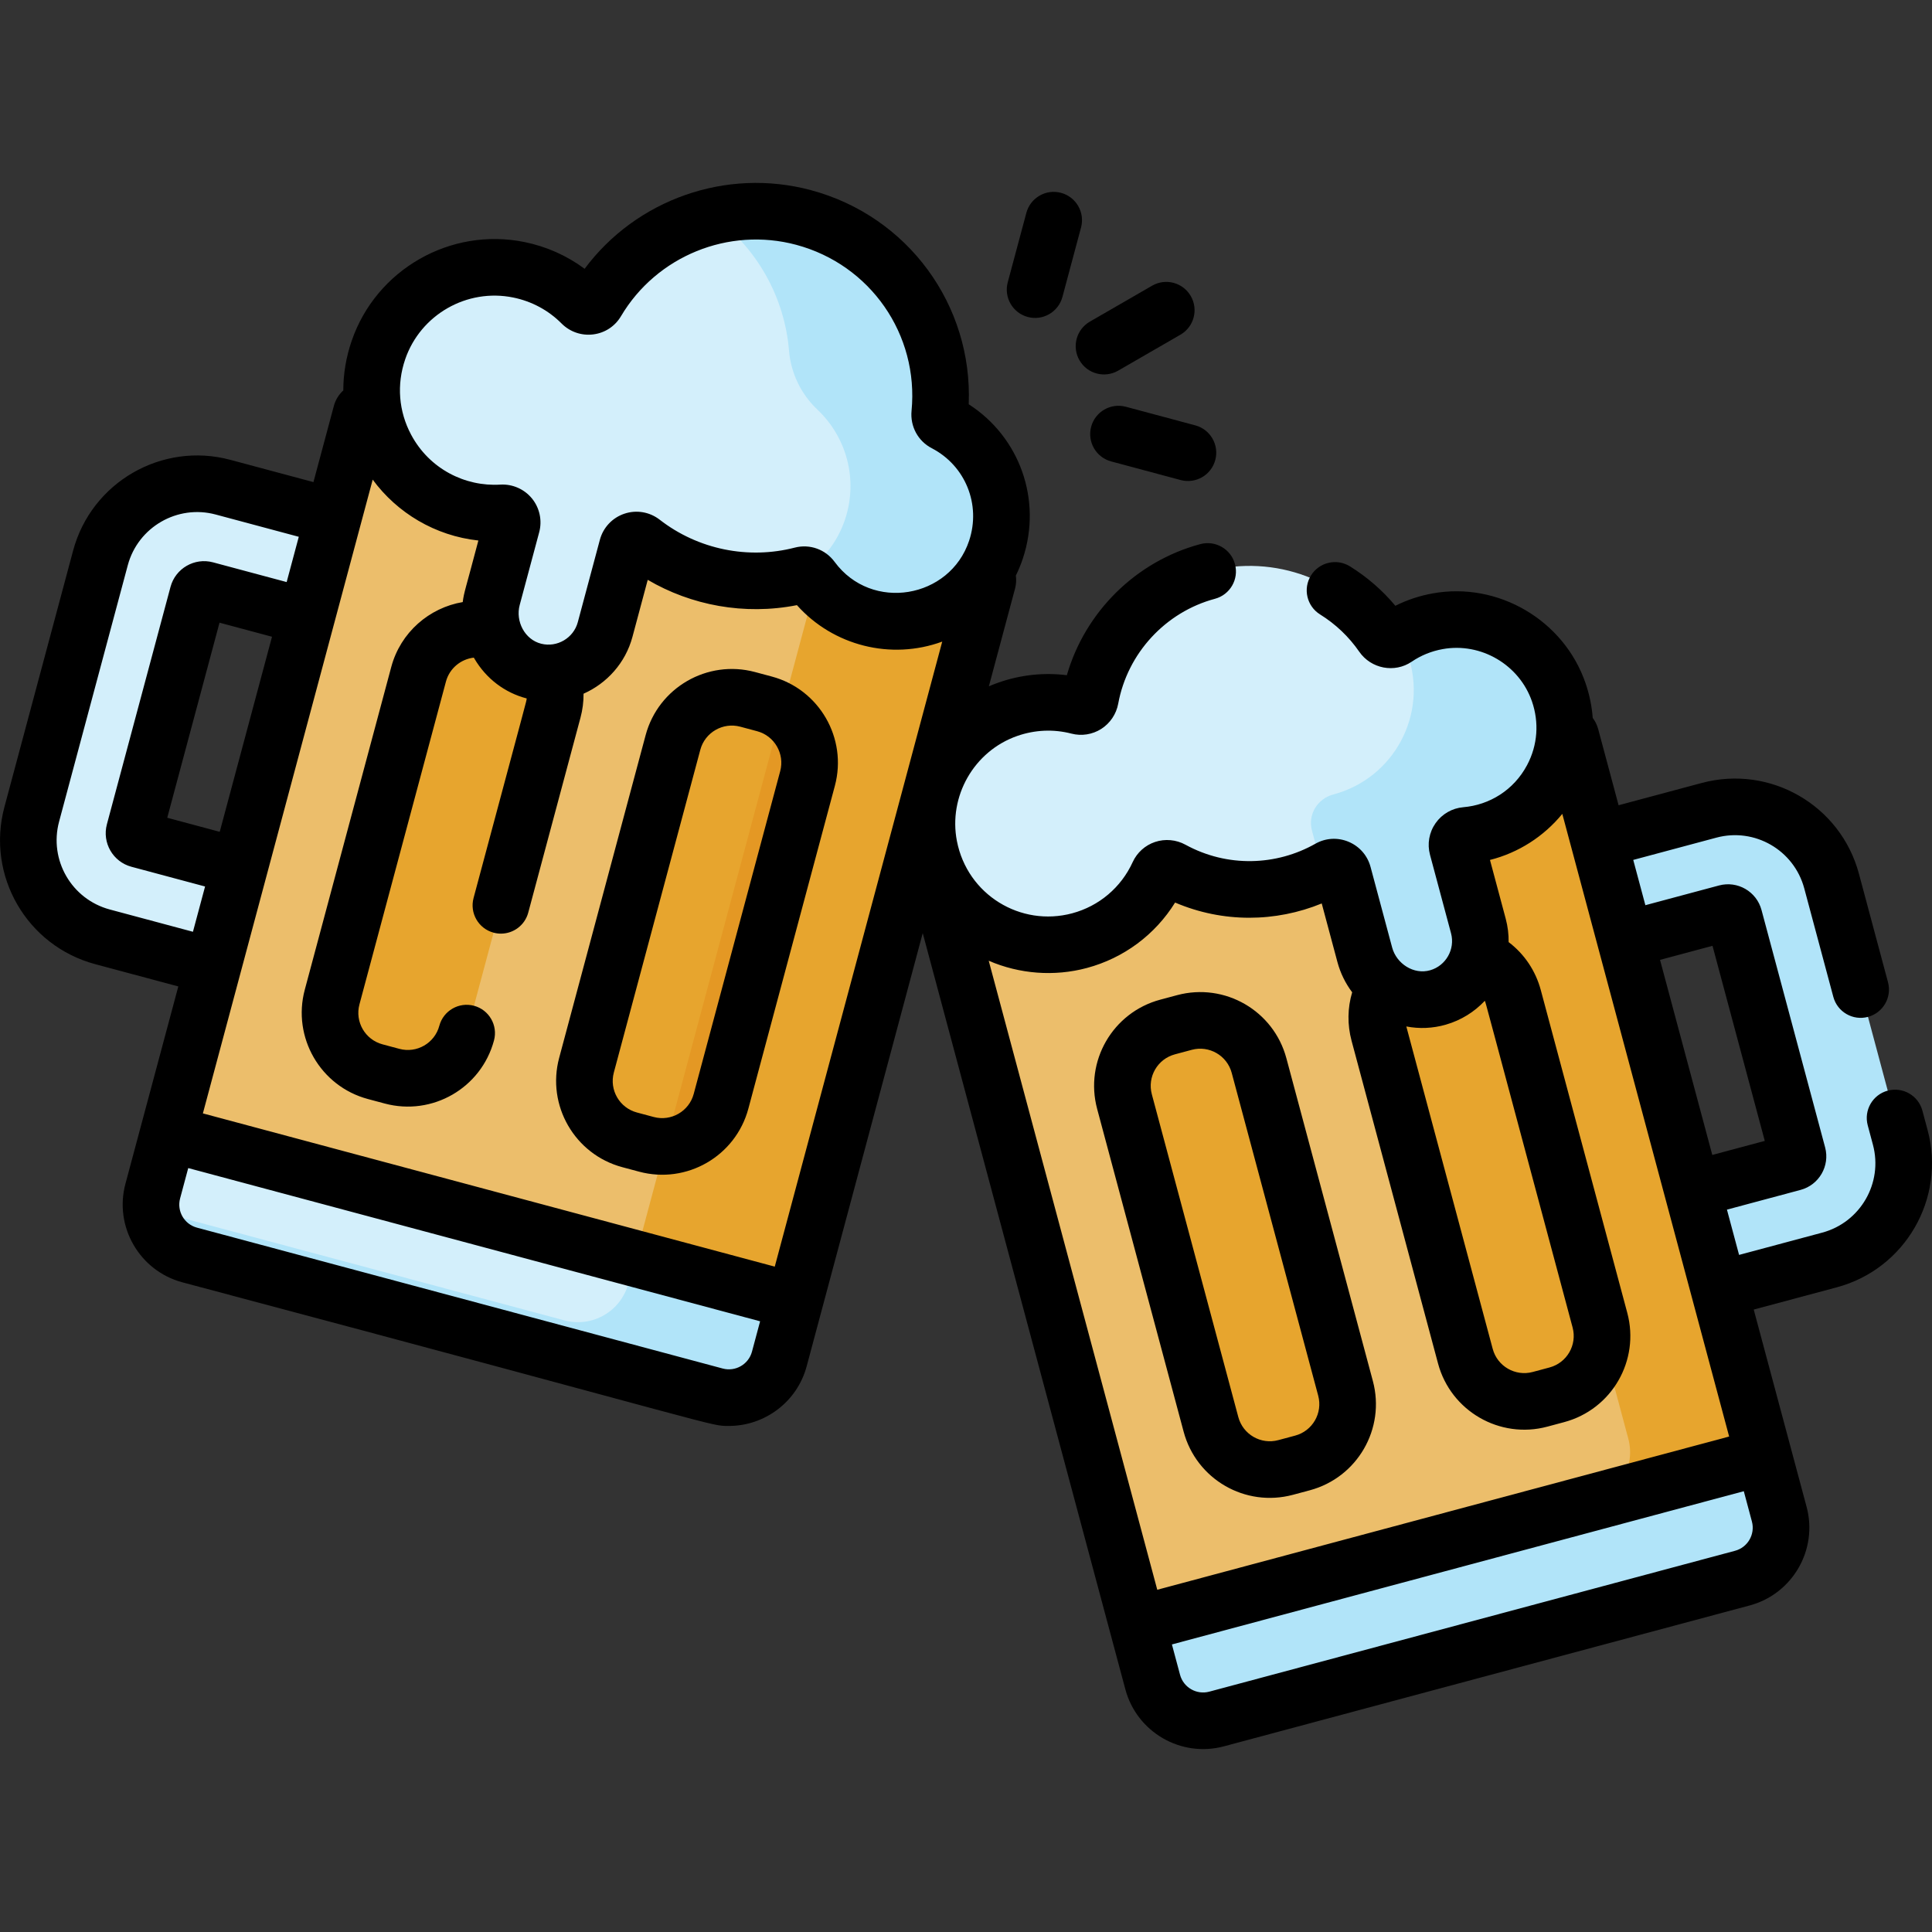 <svg id="Capa_1" enable-background="new 0 0 512.001 512.001" height="512" viewBox="0 0 512.001 512.001" width="512" xmlns="http://www.w3.org/2000/svg"><rect x="0" y="0" width="512.001" height="512.001" fill="#333333" stroke="none"/><path d="m455.571 341.749 29.274-7.844c14.145-3.79 22.539-18.33 18.749-32.475l-18.205-67.94c-3.79-14.145-18.33-22.539-32.475-18.749 0 0-29.274 7.844-29.274 7.844l7.097 26.488 26.762-7.171c.903-.242 1.832.294 2.074 1.197l16.858 62.916c.242.903-.294 1.832-1.197 2.074l-26.762 7.171c.001.001 7.099 26.489 7.099 26.489z" fill="#b1e4f9"/><path d="m414.923 194.373-.299.08c-.673 12.019-8.934 22.779-21.195 26.065-1.671.448-3.346.738-5.011.879-1.566.133-2.619 1.664-2.213 3.182l5.473 20.424c2.248 8.388-2.702 17.371-11.127 19.478-8.189 2.048-16.566-2.86-18.759-11.044l-5.827-21.745c-.427-1.592-2.242-2.381-3.676-1.568-3.098 1.756-6.468 3.151-10.068 4.116-11.092 2.972-22.333 1.309-31.668-3.802-1.299-.711-2.937-.219-3.551 1.128-3.842 8.425-11.277 15.132-20.92 17.716-12.878 3.451-26.026-1.436-33.713-11.352l-1.328.356c-.597.16-.951.773-.791 1.37l51.134 190.834 166.042-44.491-51.134-190.834c-.159-.597-.772-.951-1.369-.792z" fill="#ecbe6b"/><path d="m56.438 256.114-29.274-7.844c-14.145-3.79-22.539-18.33-18.749-32.475l18.205-67.94c3.79-14.145 18.33-22.539 32.475-18.749 0 0 29.274 7.844 29.274 7.844l-7.097 26.488-26.762-7.171c-.903-.242-1.832.294-2.074 1.197l-16.858 62.916c-.242.903.294 1.832 1.197 2.074l26.762 7.171c-.002.001-7.099 26.489-7.099 26.489z" fill="#d3effb"/><path d="m40.485 315.65c-1.976 7.376 2.401 14.957 9.777 16.934l139.332 37.334c7.376 1.976 14.957-2.401 16.934-9.777l4.096-15.287-166.043-44.491z" fill="#d3effb"/><path d="m305.481 445.776c1.976 7.376 9.558 11.753 16.934 9.777l139.332-37.334c7.376-1.976 11.753-9.558 9.777-16.934l-4.096-15.287-166.042 44.491z" fill="#edf7f8"/><path d="m305.481 445.776c1.976 7.376 9.558 11.753 16.934 9.777l139.332-37.334c7.376-1.976 11.753-9.558 9.777-16.934l-4.096-15.287-166.042 44.491z" fill="#b1e4f9"/><path d="m416.293 195.165c-.16-.597-.773-.951-1.37-.791l-.299.08c-.673 12.019-8.934 22.779-21.195 26.065-1.584.425-3.173.707-4.754.856l38.752 144.624 4.096 15.287c1.976 7.376-2.401 14.957-9.777 16.934l45.681-12.22z" fill="#e7a52e"/><path d="m260.966 152.65-.43-.115c-6.481 9.487-18.466 14.322-30.193 11.18-6.348-1.701-11.593-5.465-15.207-10.377-.604-.821-1.646-1.211-2.633-.955-7.915 2.049-16.452 2.143-24.913-.124-6.512-1.745-12.363-4.723-17.371-8.615-1.432-1.113-3.533-.402-4.003 1.351l-5.743 21.434c-2.248 8.388-11.025 13.692-19.375 11.305-8.116-2.321-12.917-10.76-10.724-18.944l5.276-19.691c.451-1.682-.883-3.293-2.621-3.188-3.411.207-6.913-.124-10.396-1.058-12.548-3.362-21.41-13.614-23.606-25.596l-1.942-.52c-.597-.16-1.21.194-1.37.791l-51.134 190.835 166.042 44.491 51.134-190.834c.16-.596-.194-1.21-.791-1.37z" fill="#ecbe6b"/><path d="m168.303 333.515-1.776 6.626c-1.976 7.376-9.558 11.753-16.934 9.777l-109.517-29.346c.545 5.569 4.462 10.478 10.186 12.011l139.332 37.334c7.376 1.976 14.957-2.401 16.934-9.777l4.096-15.287z" fill="#b1e4f9"/><path d="m260.966 152.65-.43-.115c-6.481 9.487-18.466 14.322-30.193 11.18-5.743-1.539-10.583-4.766-14.13-9.005l-45.59 170.144-2.32 8.66 42.32 11.34 51.134-190.834c.16-.596-.194-1.21-.791-1.37z" fill="#e7a52e"/><path d="m171.31 303.262-4.464-1.196c-8.614-2.308-13.726-11.162-11.418-19.776l22.919-85.535c2.308-8.614 11.162-13.726 19.776-11.418l4.464 1.196c8.614 2.308 13.726 11.162 11.418 19.776l-22.919 85.535c-2.308 8.614-11.162 13.726-19.776 11.418z" fill="#e7a52e"/><path d="m207.147 188.547-30.881 115.251c6.826-.327 12.957-4.999 14.821-11.954l22.919-85.535c1.863-6.955-1.111-14.066-6.859-17.762z" fill="#e49824"/><path d="m345.163 387.701-4.464 1.196c-8.614 2.308-17.468-2.804-19.776-11.418l-22.919-85.535c-2.308-8.614 2.804-17.468 11.418-19.776l4.464-1.196c8.614-2.308 17.468 2.804 19.776 11.418l22.919 85.535c2.308 8.614-2.804 17.468-11.418 19.776z" fill="#e7a52e"/><path d="m250.386 112.126c-.933-.484-1.45-1.491-1.349-2.537 2.256-23.393-12.639-45.673-36.092-51.957-21.713-5.818-43.929 3.906-54.837 22.352-.842 1.425-2.812 1.62-3.979.446-4.362-4.388-10.041-7.596-16.64-8.938-15.864-3.226-31.945 5.968-37.201 21.28-6.192 18.037 4.24 37.232 22.345 42.083 3.483.933 6.985 1.264 10.396 1.058 1.738-.105 3.071 1.506 2.621 3.188l-5.17 19.293c-2.248 8.388 2.702 17.37 11.126 19.477 8.189 2.048 16.567-2.859 18.76-11.044l5.85-21.832c.47-1.752 2.571-2.464 4.003-1.351 5.008 3.893 10.86 6.871 17.371 8.615 8.461 2.267 16.998 2.174 24.913.124.99-.256 2.032.138 2.638.961 3.901 5.299 9.701 9.261 16.737 10.736 13.705 2.874 27.654-5.14 32.07-18.429 4.438-13.354-1.737-27.394-13.562-33.525z" fill="#d3effb"/><path d="m250.386 112.126c-.933-.484-1.45-1.491-1.349-2.537 2.256-23.393-12.639-45.673-36.092-51.957-8.115-2.174-16.299-2.178-23.938-.367 11.532 8.356 18.916 21.432 20.09 35.654.491 5.956 3.185 11.539 7.533 15.639 7.588 7.156 10.889 18.346 7.318 29.094-2.094 6.301-6.331 11.416-11.67 14.747.017.032.007.014.024.046 1.047-.369 2.191.021 2.839.9 4.049 5.5 10.143 9.559 17.541 10.893 13.467 2.429 26.907-5.554 31.248-18.532 4.472-13.372-1.703-27.44-13.544-33.58z" fill="#b1e4f9"/><path d="m380.999 164.64c-4.138.747-7.879 2.323-11.102 4.515-1.156.786-2.725.432-3.52-.717-10.014-14.464-28.374-21.812-46.342-16.998-16.517 4.426-28.183 17.919-31.078 33.688-.267 1.455-1.686 2.406-3.117 2.033-5.945-1.549-12.428-1.414-18.759.803-14.909 5.221-23.876 20.866-20.853 36.37 3.601 18.474 21.987 29.735 39.855 24.947 9.643-2.584 17.078-9.291 20.92-17.716.614-1.347 2.252-1.839 3.551-1.128 9.335 5.11 20.576 6.774 31.668 3.802 3.6-.965 6.969-2.36 10.068-4.116 1.434-.813 3.25-.024 3.676 1.568l5.72 21.348c2.248 8.388 11.025 13.692 19.374 11.305 8.116-2.321 12.917-10.76 10.724-18.944l-5.579-20.821c-.407-1.518.646-3.049 2.213-3.182 1.665-.142 3.341-.432 5.011-.879 15.93-4.268 25.109-21.156 19.665-37.026-4.544-13.244-18.316-21.341-32.095-18.852z" fill="#d3effb"/><path d="m413.094 183.494c-4.582-13.356-18.495-21.442-32.367-18.804-3.635.691-6.959 2.024-9.888 3.851.897 1.553 1.656 3.208 2.254 4.952 5.445 15.87-3.734 32.757-19.664 37.026-.027.007-.054.014-.081.022-4.213 1.116-6.795 5.339-5.667 9.549l2.93 10.936c.544-.277 1.081-.565 1.61-.863 1.464-.826 3.309-.093 3.744 1.53l5.71 21.311c2.161 8.065 10.208 13.357 18.37 11.596 8.725-1.882 14.021-10.678 11.739-19.198l-5.579-20.821c-.407-1.518.646-3.048 2.212-3.182 1.665-.142 3.341-.432 5.011-.88 15.931-4.269 25.11-21.156 19.666-37.025z" fill="#b1e4f9"/><path d="m141.606 177.87c-5.419-1.355-9.4-5.555-10.952-10.612-8.597-2.271-17.418 2.837-19.721 11.432l-22.919 85.535c-2.308 8.614 2.804 17.468 11.418 19.776l4.464 1.196c8.614 2.308 17.468-2.804 19.776-11.418l22.919-85.535c.914-3.412.664-6.862-.507-9.928-1.472.071-2.978-.071-4.478-.446z" fill="#e7a52e"/><path d="m424.003 349.859-22.919-85.535c-1.344-5.016-4.908-8.844-9.351-10.712-1.417 5.018-5.326 9.204-10.673 10.733-4.968 1.421-10.088.118-13.893-2.938-2.165 3.619-2.92 8.076-1.742 12.471l22.919 85.535c2.308 8.614 11.162 13.726 19.776 11.418l4.464-1.196c8.615-2.308 13.727-11.162 11.419-19.776z" fill="#e7a52e"/><path d="m398.888 259.488 25.631 95.656c.119-1.733-.042-3.515-.516-5.286l-22.919-85.535c-.475-1.771-1.227-3.393-2.196-4.835z" fill="#c6865c"/><path d="m510.838 299.49-1.381-5.154c-1.071-4.001-5.184-6.373-9.186-5.304-4.001 1.072-6.375 5.185-5.303 9.186l1.381 5.154c2.713 10.128-3.318 20.576-13.446 23.289l-22.03 5.903-3.215-11.999 19.52-5.23c4.896-1.313 7.812-6.364 6.499-11.26l-16.858-62.916c-1.316-4.909-6.352-7.815-11.26-6.501l-19.518 5.23-3.215-11.999 22.031-5.903c10.148-2.721 20.569 3.294 23.289 13.445l7.704 28.752c1.069 3.992 5.171 6.377 9.186 5.304 4.001-1.072 6.375-5.185 5.303-9.186l-7.704-28.752c-4.865-18.155-23.495-28.92-41.66-24.053l-22.031 5.903-5.407-20.179c-.296-1.105-.797-2.102-1.449-2.962-.23-3.087-.862-6.173-1.9-9.2-5.731-16.705-23.151-26.939-40.521-23.799-3.482.629-6.791 1.729-9.884 3.281-3.414-4.089-7.444-7.591-12.025-10.444-3.514-2.189-8.141-1.115-10.331 2.401-2.189 3.516-1.114 8.142 2.401 10.331 4.135 2.575 7.628 5.898 10.384 9.879 3.141 4.538 9.379 5.725 13.905 2.648 2.459-1.673 5.223-2.795 8.216-3.336 10.142-1.831 20.319 4.146 23.668 13.906 1.878 5.475 1.546 11.477-1.316 16.854-3.53 6.632-9.968 10.553-16.901 11.145-2.958.252-5.634 1.792-7.341 4.224-1.714 2.441-2.253 5.493-1.48 8.373l5.579 20.821c1.126 4.203-1.359 8.596-5.543 9.791-4.35 1.244-8.915-1.737-10.067-6.035l-5.721-21.348c-.812-3.028-2.935-5.459-5.826-6.67-2.876-1.206-6.081-1.017-8.791.518-10.316 5.846-23.315 6.349-34.437.261-2.461-1.346-5.394-1.614-8.046-.731-2.623.873-4.785 2.814-5.931 5.326-3.065 6.723-8.911 11.673-16.037 13.583-13.681 3.665-27.78-4.914-30.552-19.138-2.301-11.806 4.479-23.832 15.972-27.856 4.682-1.64 9.657-1.856 14.389-.624 2.673.698 5.549.245 7.883-1.242 2.354-1.5 3.995-3.938 4.502-6.694 2.454-13.37 12.519-24.282 25.642-27.798 4.001-1.072 6.375-5.185 5.303-9.186-1.071-4.001-5.183-6.372-9.186-5.303-17.077 4.576-30.518 17.947-35.373 34.743-6.062-.764-12.24-.111-18.117 1.947-.866.303-1.715.635-2.547.993l6.941-25.914c.31-1.154.369-2.316.211-3.431.712-1.443 1.333-2.95 1.853-4.516 5.167-15.549-.847-32.219-14.345-40.883 1.074-26.289-16.096-49.851-41.834-56.747-22.462-6.019-46.296 2.498-59.953 20.846-4.693-3.484-10.116-5.905-15.949-7.091-19.61-3.986-39.294 7.273-45.79 26.194-1.481 4.313-2.216 8.736-2.218 13.13-1.173 1.071-2.064 2.478-2.506 4.123l-5.406 20.175-22.03-5.903c-18.116-4.854-36.805 5.936-41.66 24.053l-18.203 67.939c-4.866 18.159 5.892 36.794 24.052 41.66l22.03 5.903c-1.191 4.445-12.528 46.755-14.012 52.291-3.044 11.358 3.72 23.075 15.08 26.12 145.592 38.746 139.57 38.063 144.847 38.063 9.415-.001 18.055-6.293 20.605-15.81 2.761-10.303 29.484-110.039 30.759-114.796 2.774 10.352 51.955 193.9 53.705 200.431 3.033 11.32 14.72 18.132 26.119 15.08l139.331-37.334c11.358-3.043 18.124-14.76 15.081-26.12-.477-1.779-13.56-50.605-14.012-52.291l22.031-5.903c18.117-4.853 28.907-23.542 24.052-41.658zm-57.005-48.841 13.853 51.699-13.91 3.727-13.852-51.698zm-70.712 20.907c4.095-1.171 7.624-3.41 10.368-6.33.406.996-1.144-4.438 23.269 86.575 1.237 4.616-1.498 9.353-6.115 10.591l-4.464 1.196c-4.604 1.236-9.356-1.509-10.591-6.114l-22.898-85.456c3.467.669 7.017.514 10.431-.462zm-95.096-15.03c9.809-2.629 18.108-8.835 23.39-17.342 12.716 5.428 26.66 5.235 38.858.239l4.169 15.557c.776 2.895 2.113 5.607 3.899 7.99-1.239 4.141-1.31 8.555-.159 12.848l22.919 85.536c3.371 12.578 16.353 20.101 28.962 16.721l4.464-1.196c12.622-3.382 20.106-16.337 16.721-28.962l-22.919-85.535c-1.382-5.157-4.385-9.581-8.523-12.712.028-2.054-.221-4.141-.776-6.212l-4.17-15.563c7.481-1.881 14.243-6.186 19.168-12.213l44.215 165.012-151.553 40.609-44.667-166.698c8.147 3.52 17.348 4.24 26.002 1.921zm-82.705 79.143-151.553-40.609 9.913-36.998c.001-.002.001-.005.002-.007s.001-.004.002-.006l31.924-119.144c.001-.005.003-.009.004-.014s.002-.01.004-.014l3.155-11.773c6.452 8.77 16.468 14.881 28.005 16.135-3.451 13.125-3.81 13.635-4.146 16.314-8.846 1.498-16.474 7.992-18.941 17.198l-22.919 85.535c-3.375 12.595 4.126 25.587 16.721 28.962l4.464 1.196c12.624 3.382 25.579-4.095 28.962-16.722 1.072-4.001-1.303-8.113-5.304-9.186-3.997-1.07-8.113 1.302-9.186 5.304-1.237 4.616-5.974 7.352-10.59 6.114l-4.465-1.196c-4.615-1.236-7.352-5.973-6.114-10.591l22.919-85.535c.945-3.526 3.962-5.963 7.392-6.353.05.087.1.174.151.261 3.118 5.298 8.034 9.039 13.861 10.554-.137 1.122.651-2.212-14.082 52.886-1.072 4.001 1.302 8.114 5.303 9.186.65.174 1.303.257 1.946.257 3.311 0 6.342-2.21 7.24-5.561l13.847-51.676c.561-2.096.831-4.227.813-6.348 6.165-2.736 11.099-8.121 12.961-15.071l4.047-15.104c11.492 6.748 25.602 9.454 39.537 6.707 9.595 10.75 24.9 14.644 38.509 9.66-6.871 25.646-39.331 146.788-44.382 165.639zm-147.088-115.229-13.909-3.727 13.853-51.698 13.909 3.727zm49.15-125.234c4.059-11.822 16.361-18.858 28.613-16.365 4.904.997 9.335 3.375 12.816 6.876 2.221 2.234 5.287 3.292 8.403 2.901 3.09-.386 5.77-2.142 7.351-4.817 9.429-15.943 28.526-23.727 46.44-18.925 19.662 5.268 32.517 23.77 30.567 43.995-.397 4.125 1.707 8.016 5.36 9.912 0 0 .001 0 .002.001 8.917 4.624 13.079 14.929 9.897 24.504-5.086 15.309-25.817 18.969-35.65 5.61-2.445-3.321-6.589-4.802-10.558-3.775-12.278 3.179-25.613.519-35.802-7.401-2.661-2.067-6.156-2.661-9.349-1.588-3.197 1.074-5.627 3.661-6.501 6.92l-5.85 21.832c-1.126 4.203-5.478 6.764-9.695 5.709-4.379-1.096-6.857-5.95-5.702-10.261l5.169-19.293c.833-3.108.116-6.45-1.917-8.94-2-2.45-5.117-3.873-8.4-3.675-9.311.57-18.785-4.135-23.637-13.25-3.287-6.174-3.859-13.266-1.557-19.97zm-78.278 145.819c-10.15-2.72-16.166-13.136-13.445-23.289l18.205-67.94c2.713-10.128 13.163-16.16 23.289-13.446l22.03 5.903-3.215 11.999-19.516-5.229c-4.896-1.31-9.948 1.603-11.261 6.5l-16.861 62.919c-1.311 4.897 1.607 9.947 6.501 11.257l19.518 5.23-3.215 12zm170.179 117.175c-.903 3.37-4.378 5.375-7.748 4.474l-139.332-37.334c-3.376-.905-5.378-4.37-4.474-7.748l2.155-8.042 151.553 40.608zm260.522 52.774-139.332 37.334c-3.364.903-6.845-1.103-7.748-4.473l-2.154-8.042 151.554-40.609 2.154 8.041c.903 3.371-1.104 6.847-4.474 7.749z"/><path d="m204.528 179.288-4.464-1.196c-12.597-3.373-25.587 4.126-28.962 16.721l-22.919 85.535c-3.375 12.595 4.126 25.587 16.721 28.961l4.464 1.196c12.623 3.383 25.579-4.096 28.962-16.721l22.919-85.535c3.376-12.594-4.125-25.586-16.721-28.961zm2.233 25.08-22.919 85.536c-1.234 4.606-5.987 7.348-10.591 6.114l-4.464-1.196c-4.615-1.236-7.352-5.973-6.114-10.591l22.919-85.535c1.234-4.605 5.987-7.348 10.591-6.114l4.463 1.196c4.606 1.233 7.349 5.984 6.115 10.59z"/><path d="m313.678 379.42c3.381 12.625 16.337 20.104 28.962 16.721l4.464-1.196c12.622-3.382 20.106-16.338 16.721-28.962l-22.919-85.535c-3.38-12.622-16.333-20.104-28.962-16.721l-4.464 1.196c-12.622 3.382-20.106 16.337-16.721 28.962zm-2.315-100.008 4.464-1.196c4.612-1.236 9.353 1.495 10.591 6.114l22.919 85.536c1.237 4.616-1.498 9.354-6.115 10.59l-4.464 1.196c-4.612 1.239-9.354-1.498-10.591-6.114l-22.919-85.536c-1.237-4.616 1.497-9.352 6.115-10.59z"/><path d="m286.076 95.483c2.08 3.605 6.675 4.808 10.245 2.745l16.503-9.528c3.587-2.071 4.816-6.658 2.745-10.245-2.07-3.587-6.659-4.816-10.245-2.745l-16.503 9.528c-3.586 2.071-4.816 6.658-2.745 10.245z"/><path d="m289.167 113.096c-1.072 4.001 1.302 8.113 5.303 9.186l18.407 4.932c4.008 1.071 8.115-1.306 9.186-5.304 1.072-4.001-1.302-8.113-5.303-9.186l-18.407-4.932c-4.001-1.069-8.115 1.303-9.186 5.304z"/><path d="m272.368 84c4.019 1.077 8.119-1.321 9.186-5.304l4.932-18.407c1.072-4.001-1.302-8.113-5.303-9.186-4.003-1.073-8.114 1.303-9.186 5.304l-4.932 18.407c-1.072 4.002 1.302 8.114 5.303 9.186z"/></svg>